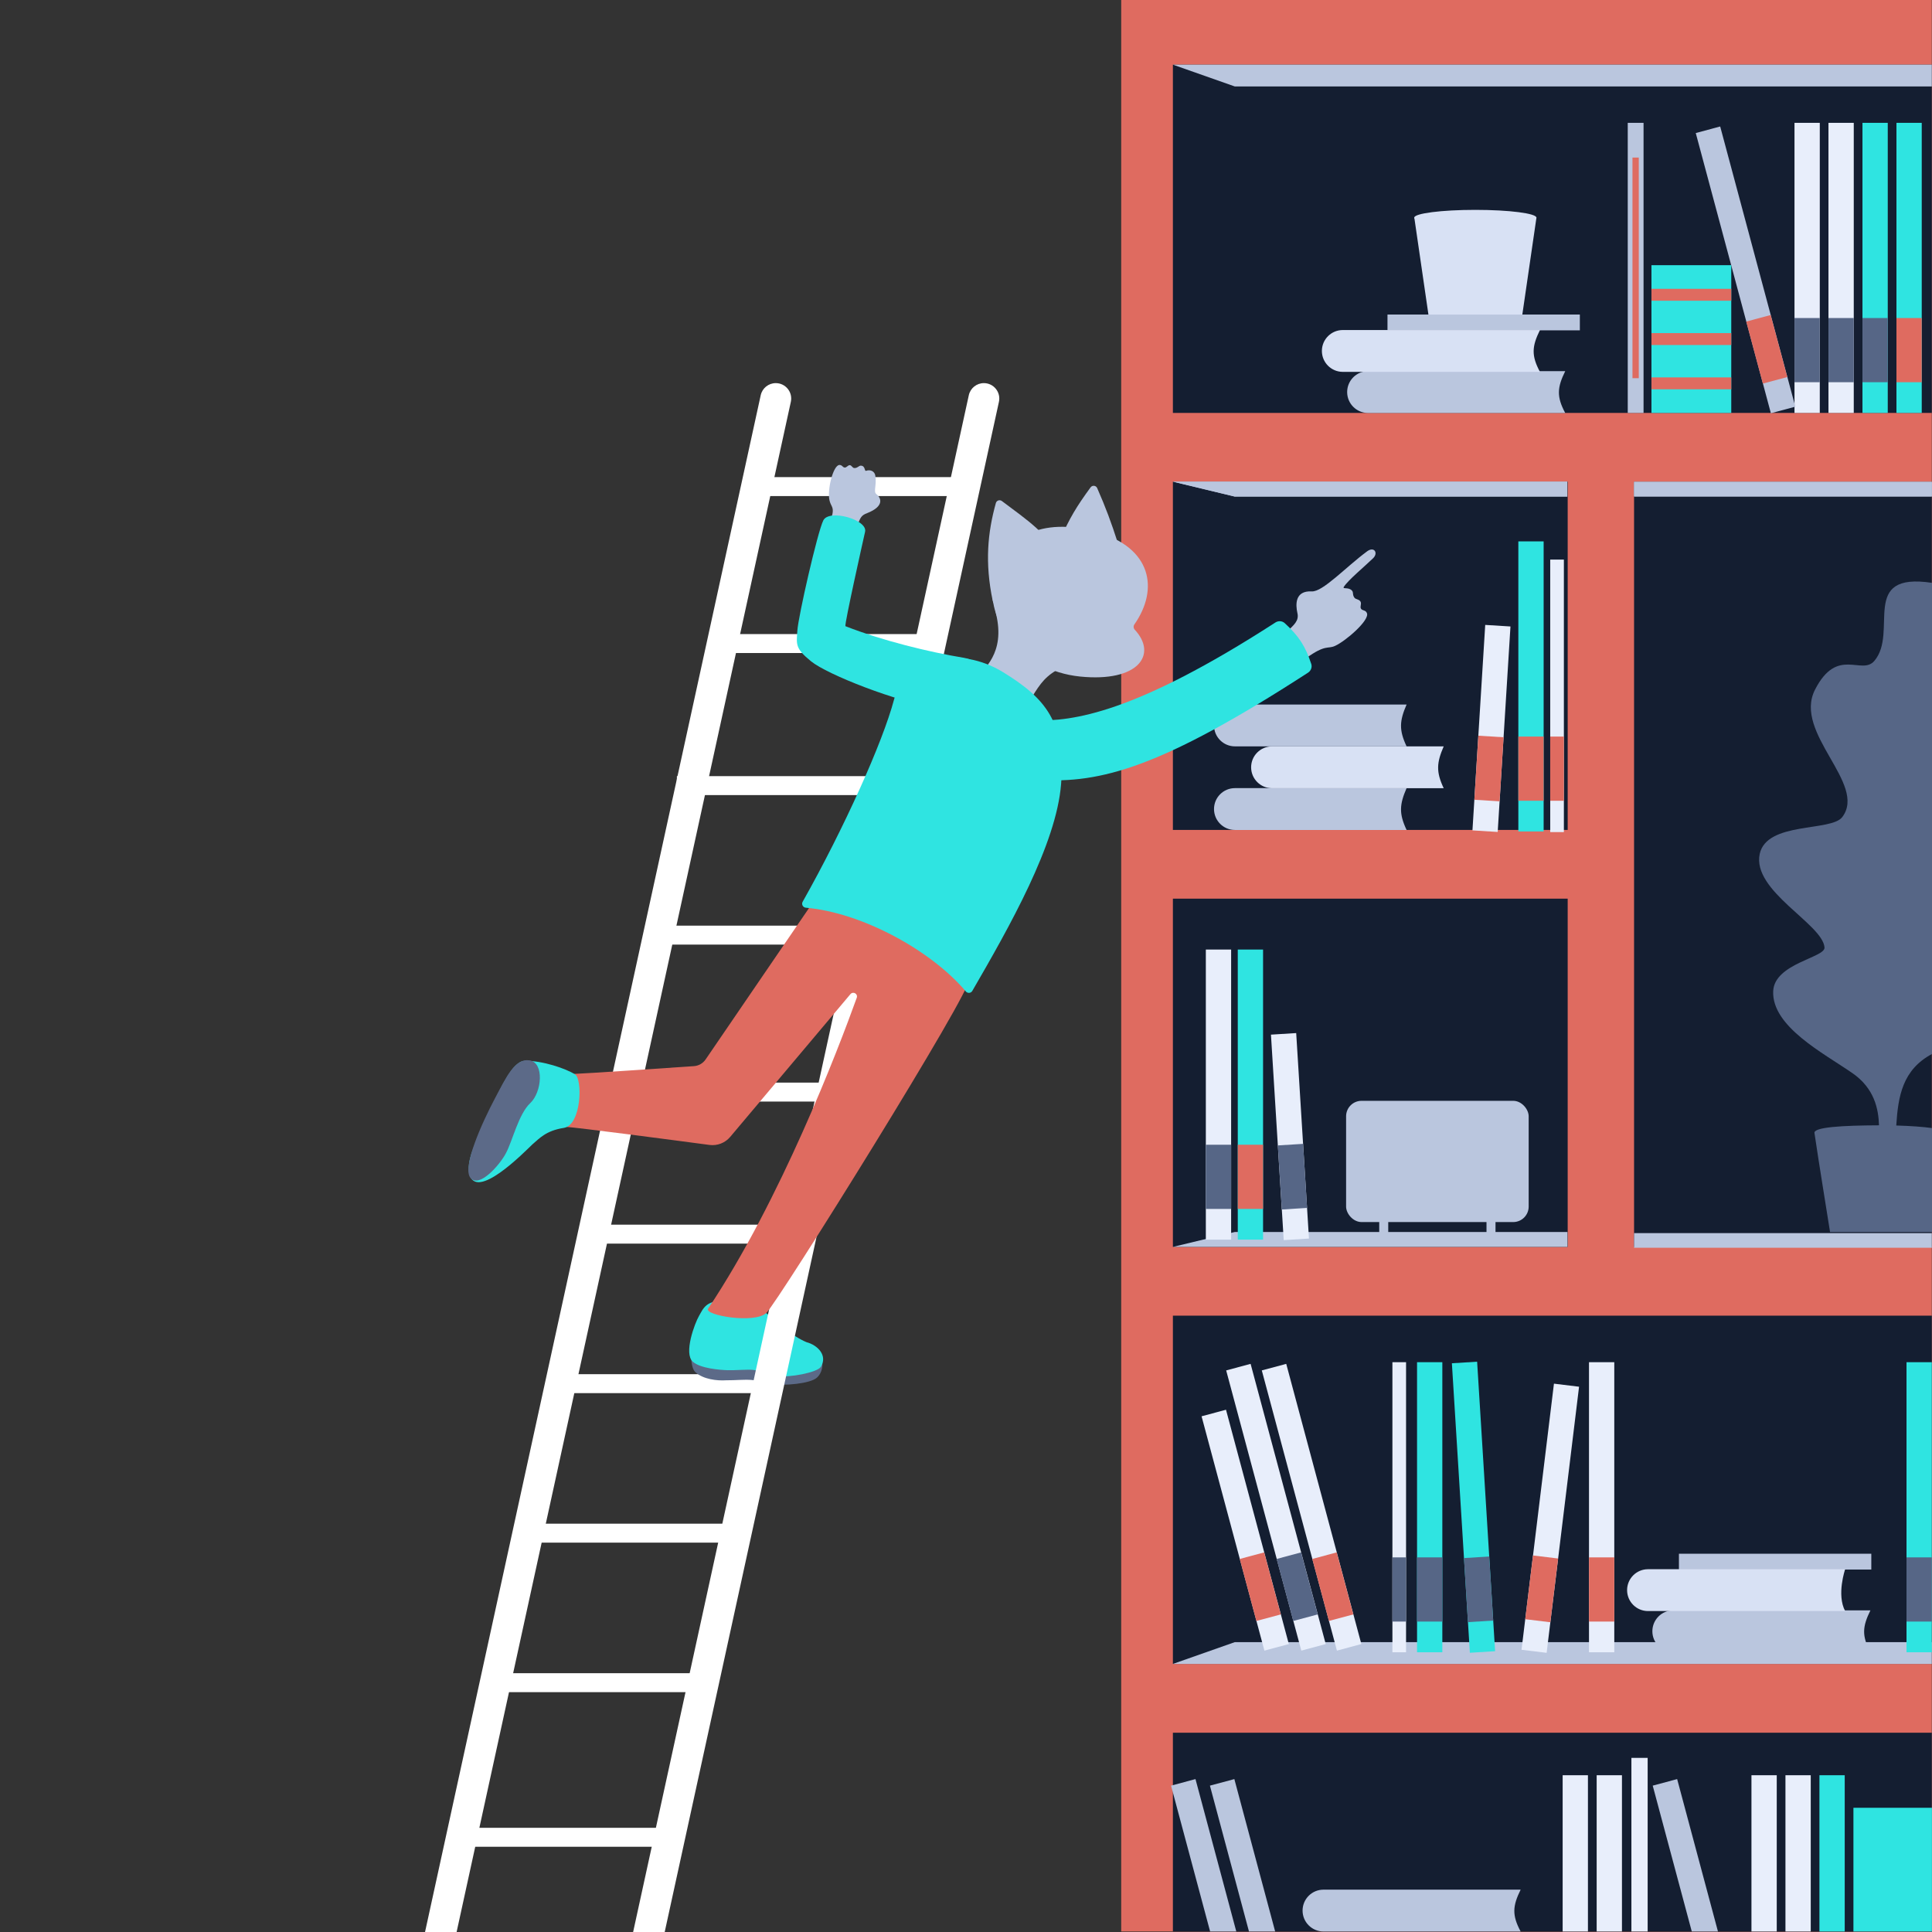 <svg width="500" height="500" viewBox="0 0 500 500" fill="none" xmlns="http://www.w3.org/2000/svg">
<rect x="0" y="0" width="500" height="500" fill="#333333" stroke="none"/>
<g clip-path="url(#clip0)">
<rect x="290.168" width="209.783" height="499.869" fill="#DF6B60"/>
<rect x="303.543" y="16.734" width="196.408" height="90.13" fill="#141E31"/>
<rect x="490.799" y="31.791" width="6.545" height="75.073" fill="#2FE4E1"/>
<rect width="6.545" height="16.612" transform="matrix(1 0 0 -1 490.799 98.918)" fill="#DF6B60"/>
<rect x="482.004" y="31.791" width="6.545" height="75.073" fill="#2FE4E1"/>
<rect width="6.545" height="16.612" transform="matrix(1 0 0 -1 482.004 98.919)" fill="#566686"/>
<rect x="473.207" y="31.791" width="6.545" height="75.073" fill="#E8EEFB"/>
<rect width="6.545" height="16.612" transform="matrix(1 0 0 -1 473.207 98.918)" fill="#566686"/>
<rect x="464.414" y="31.791" width="6.545" height="75.073" fill="#E8EEFB"/>
<rect width="6.545" height="16.612" transform="matrix(1 0 0 -1 464.414 98.918)" fill="#566686"/>
<rect width="6.545" height="75.07" transform="matrix(0.966 -0.259 0.259 0.966 438.861 34.43)" fill="#BAC6DE"/>
<rect width="6.545" height="16.611" transform="matrix(0.966 -0.259 -0.259 -0.966 456.227 99.269)" fill="#DF6B60"/>
<rect x="421.26" y="31.791" width="4.089" height="75.073" fill="#BAC6DE"/>
<rect x="359.08" y="85.494" width="4.091" height="49.785" transform="rotate(-90 359.08 85.494)" fill="#BAC6DE"/>
<path d="M381.813 58.354C390.547 58.354 397.627 57.45 397.627 56.334C397.627 55.218 390.547 54.313 381.813 54.313C373.08 54.313 366 55.218 366 56.334C366 57.45 373.08 58.354 381.813 58.354Z" fill="#D8E1F4"/>
<path fill-rule="evenodd" clip-rule="evenodd" d="M393.974 81.432H369.679L366.023 56.334H397.63L393.974 81.432Z" fill="#D8E1F4"/>
<rect width="1.632" height="57.099" transform="matrix(1 0 0 -1 422.482 97.876)" fill="#DF6B60"/>
<rect x="427.393" y="68.63" width="20.656" height="38.235" fill="#2FE4E1"/>
<path d="M354.057 106.882C351.067 106.882 348.643 104.458 348.643 101.468V101.468C348.643 98.478 351.067 96.054 354.057 96.054L405.078 96.054C402.997 100.281 402.81 102.654 405.078 106.882L354.057 106.882Z" fill="#BAC6DE"/>
<path d="M347.518 96.24C344.527 96.24 342.104 93.816 342.104 90.826V90.826C342.104 87.835 344.527 85.412 347.518 85.412L398.539 85.412C396.458 89.639 396.271 92.012 398.539 96.24L347.518 96.24Z" fill="#D8E1F4"/>
<rect width="20.656" height="3.081" transform="matrix(1 0 0 -1 427.395 100.749)" fill="#DF6B60"/>
<rect width="20.656" height="3.081" transform="matrix(1 0 0 -1 427.395 89.289)" fill="#DF6B60"/>
<rect width="20.656" height="3.081" transform="matrix(1 0 0 -1 427.395 77.828)" fill="#DF6B60"/>
<path d="M303.543 16.734H499.951V22.367H319.545L303.543 16.734Z" fill="#BAC6DE"/>
<rect x="303.543" y="124.654" width="102.172" height="90.13" fill="#141E31"/>
<rect width="6.545" height="53.285" transform="matrix(-0.998 -0.062 -0.062 0.998 390.906 162.131)" fill="#E8EEFB"/>
<rect width="6.545" height="16.612" transform="matrix(-0.998 -0.062 0.062 -0.998 388.096 207.382)" fill="#DF6B60"/>
<rect x="303.543" y="232.573" width="102.172" height="90.13" fill="#141E31"/>
<rect x="422.896" y="124.705" width="77.058" height="197.999" fill="#141E31"/>
<rect width="6.545" height="75.073" transform="matrix(-1 0 0 1 399.492 140.109)" fill="#2FE4E1"/>
<rect x="399.492" y="207.235" width="6.545" height="16.612" transform="rotate(180 399.492 207.235)" fill="#DF6B60"/>
<rect x="422.896" y="124.705" width="77.058" height="3.786" fill="#BAC6DE"/>
<rect x="422.896" y="124.705" width="77.058" height="3.786" fill="#BAC6DE"/>
<rect width="3.533" height="70.523" transform="matrix(-1 0 0 1 404.73 144.821)" fill="#E8EEFB"/>
<rect x="404.73" y="207.236" width="3.533" height="16.612" transform="rotate(180 404.73 207.236)" fill="#DF6B60"/>
<rect x="422.896" y="319.128" width="77.058" height="3.786" fill="#BAC6DE"/>
<rect x="303.543" y="340.492" width="196.408" height="90.13" fill="#141E31"/>
<path d="M303.543 124.654H405.612V128.508H319.545L303.543 124.654Z" fill="#BAC6DE"/>
<path d="M303.543 124.654H405.612V128.508H319.545L303.543 124.654Z" fill="#BAC6DE"/>
<path d="M303.543 322.697H405.657V318.842H319.545L303.543 322.697Z" fill="#BAC6DE"/>
<rect width="6.545" height="53.285" transform="matrix(0.998 -0.062 0.062 0.998 328.922 267.764)" fill="#E8EEFB"/>
<rect width="6.545" height="16.612" transform="matrix(0.998 -0.062 -0.062 -0.998 331.738 313.015)" fill="#566686"/>
<rect x="434.506" y="406.196" width="4.091" height="49.785" transform="rotate(-90 434.506 406.196)" fill="#BAC6DE"/>
<path d="M433.045 427.582C430.055 427.582 427.631 425.158 427.631 422.168V422.168C427.631 419.178 430.055 416.754 433.045 416.754L484.067 416.754C481.985 420.981 481.798 423.355 484.067 427.582L433.045 427.582Z" fill="#BAC6DE"/>
<path d="M426.504 416.94C423.514 416.94 421.09 414.516 421.09 411.526V411.526C421.09 408.536 423.514 406.112 426.504 406.112L477.526 406.112C477.526 406.112 475.257 412.713 477.526 416.94L426.504 416.94Z" fill="#D8E1F4"/>
<rect x="320.334" y="245.742" width="6.545" height="75.073" fill="#2FE4E1"/>
<rect width="6.545" height="16.612" transform="matrix(1 0 0 -1 320.334 312.869)" fill="#DF6B60"/>
<rect x="312.07" y="245.742" width="6.545" height="75.073" fill="#E8EEFB"/>
<rect width="6.545" height="16.612" transform="matrix(1 0 0 -1 312.07 312.869)" fill="#566686"/>
<rect x="303.543" y="448.429" width="196.408" height="51.44" fill="#141E31"/>
<path d="M303.543 430.623H499.951V424.99H319.545L303.543 430.623Z" fill="#BAC6DE"/>
<rect width="6.545" height="62.78" transform="matrix(0.966 -0.259 0.259 0.966 310.965 366.534)" fill="#E8EEFB"/>
<rect width="6.545" height="16.611" transform="matrix(0.966 -0.259 -0.259 -0.966 325.15 419.502)" fill="#DF6B60"/>
<path d="M342.52 499.869C339.529 499.869 337.105 497.445 337.105 494.455V494.455C337.105 491.465 339.529 489.041 342.52 489.041L393.541 489.041C391.46 493.268 391.273 495.642 393.541 499.869L342.52 499.869Z" fill="#BAC6DE"/>
<path d="M319.6 214.794C316.61 214.794 314.186 212.37 314.186 209.38V209.38C314.186 206.39 316.61 203.966 319.6 203.966L364.026 203.966C362.188 208.193 362.023 210.566 364.026 214.794L319.6 214.794Z" fill="#BAC6DE"/>
<path d="M319.6 193.157C316.61 193.157 314.186 190.733 314.186 187.743V187.743C314.186 184.753 316.61 182.329 319.6 182.329L364.026 182.329C362.188 186.556 362.023 188.93 364.026 193.157L319.6 193.157Z" fill="#BAC6DE"/>
<path d="M329.203 203.99C326.213 203.99 323.789 201.566 323.789 198.576V198.576C323.789 195.585 326.213 193.162 329.203 193.162L373.63 193.162C371.791 197.389 371.627 199.762 373.63 203.99L329.203 203.99Z" fill="#D8E1F4"/>
<rect width="6.545" height="75.07" transform="matrix(0.966 -0.259 0.259 0.966 317.334 354.662)" fill="#E8EEFB"/>
<rect width="6.545" height="16.611" transform="matrix(0.966 -0.259 -0.259 -0.966 334.699 419.502)" fill="#566686"/>
<rect width="6.545" height="75.07" transform="matrix(0.966 -0.259 0.259 0.966 326.553 354.661)" fill="#E8EEFB"/>
<rect width="6.545" height="16.611" transform="matrix(0.966 -0.259 -0.259 -0.966 343.918 419.501)" fill="#DF6B60"/>
<rect width="6.545" height="75.073" transform="matrix(0.998 -0.062 0.062 0.998 375.746 352.811)" fill="#2FE4E1"/>
<rect width="6.545" height="16.612" transform="matrix(0.998 -0.062 -0.062 -0.998 379.906 419.808)" fill="#566686"/>
<rect x="411.23" y="352.535" width="6.545" height="75.073" fill="#E8EEFB"/>
<rect width="6.545" height="16.612" transform="matrix(1 0 0 -1 411.23 419.661)" fill="#DF6B60"/>
<rect x="366.729" y="352.534" width="6.545" height="75.073" fill="#2FE4E1"/>
<rect width="6.545" height="16.612" transform="matrix(1 0 0 -1 366.729 419.661)" fill="#566686"/>
<rect x="493.402" y="352.535" width="6.545" height="75.073" fill="#2FE4E1"/>
<rect width="6.545" height="16.612" transform="matrix(1 0 0 -1 493.402 419.661)" fill="#566686"/>
<rect x="360.355" y="352.535" width="3.533" height="75.073" fill="#E8EEFB"/>
<rect width="3.533" height="16.612" transform="matrix(1 0 0 -1 360.355 419.661)" fill="#566686"/>
<rect width="6.545" height="69.355" transform="matrix(0.993 0.121 -0.121 0.993 402.16 358.09)" fill="#E8EEFB"/>
<rect width="6.545" height="16.612" transform="matrix(0.993 0.121 0.121 -0.993 394.729 419.047)" fill="#DF6B60"/>
<rect x="479.666" y="467.853" width="20.319" height="32.016" fill="#2FE4E1"/>
<rect x="470.867" y="459.429" width="6.545" height="40.44" fill="#2FE4E1"/>
<rect x="462.074" y="459.429" width="6.545" height="40.44" fill="#E8EEFB"/>
<rect x="413.215" y="459.429" width="6.545" height="40.44" fill="#E8EEFB"/>
<rect x="404.412" y="459.429" width="6.545" height="40.44" fill="#E8EEFB"/>
<rect x="453.275" y="459.429" width="6.545" height="40.44" fill="#E8EEFB"/>
<rect x="422.207" y="454.938" width="4.205" height="44.931" fill="#E8EEFB"/>
<path d="M434.044 460.426L427.723 462.121L437.831 499.869H444.607L434.044 460.426Z" fill="#BAC6DE"/>
<path d="M309.39 460.426L303.068 462.121L313.177 499.869H319.952L309.39 460.426Z" fill="#BAC6DE"/>
<path d="M319.449 460.426L313.127 462.121L323.235 499.869H330.011L319.449 460.426Z" fill="#BAC6DE"/>
<rect x="348.369" y="284.891" width="47.25" height="31.377" rx="4" fill="#BAC6DE"/>
<rect x="384.705" y="309.907" width="2.331" height="11.024" rx="1.166" fill="#BAC6DE"/>
<rect x="356.945" y="309.907" width="2.331" height="11.024" rx="1.166" fill="#BAC6DE"/>
<path d="M499.998 150.838V272.77C492.362 276.844 491.23 283.712 490.751 291.28C494.411 291.379 497.626 291.616 499.998 291.942V318.854H473.616C472.33 310.637 470.855 301.864 469.595 293.287C469.116 291.67 477.012 291.269 486.282 291.23C486.154 287.075 485.137 281.647 479.328 277.676C472.049 272.623 458.492 265.676 458.901 256.504C459.231 249.298 472.426 247.832 472.181 245.197C471.716 239.11 453.357 230.599 455.415 220.981C457.273 212.558 473.901 215.28 476.782 211.452C483.298 202.828 463.982 189.729 469.723 178.489C475.46 167.246 481.792 174.869 485.062 171.06C491.444 163.59 481.006 147.972 499.998 150.838Z" fill="#566686"/>
<rect x="143.953" y="355.637" width="55.016" height="4.904" fill="white"/>
<path d="M183.535 341.729C179.381 342.009 178.846 347.481 178.816 350.676C178.939 352.504 179.062 354.331 180.037 355.184C182.038 356.934 185.46 357.386 187.988 357.216C190.375 357.239 192.642 356.964 194.588 357.138C196.535 357.313 197.434 357.72 200.055 358.193C202.675 358.666 209.695 358.141 211.439 356.516C213.182 354.892 213.11 352.124 212.28 350.711C207.901 346.882 201.587 347.412 196.674 344.513C192.484 342.225 183.535 341.729 183.535 341.729Z" fill="#5C6A88"/>
<path d="M187.902 336.743C182.749 336.313 181.997 338.669 180.899 340.565C179.8 342.461 176.862 350.28 179.31 352.42C181.312 354.171 186.374 354.546 188.296 354.607C190.218 354.668 193.348 354.365 194.897 354.529C196.445 354.694 198.158 355.628 201.164 356.11C204.17 356.591 211.565 355.207 212.457 353.713C214.234 350.737 211.559 348.093 208.726 347.355C204.95 345.774 201.161 342.271 198.895 340.309C196.63 338.347 193.055 337.173 187.902 336.743Z" fill="#2FE4E1"/>
<path d="M250.725 102.29C251.125 100.457 252.748 99.151 254.624 99.151V99.151C257.171 99.151 259.067 101.505 258.523 103.993L172.024 500H163.854L250.725 102.29Z" fill="white"/>
<path d="M196.871 102.29C197.272 100.457 198.894 99.151 200.77 99.151V99.151C203.318 99.151 205.213 101.505 204.669 103.994L118.17 500H110L196.871 102.29Z" fill="white"/>
<rect x="120.16" y="473.036" width="55.016" height="4.904" fill="white"/>
<rect x="129.027" y="433.024" width="55.016" height="4.904" fill="white"/>
<rect x="138.781" y="394.33" width="55.016" height="4.904" fill="white"/>
<rect x="151.537" y="316.944" width="55.016" height="4.904" fill="white"/>
<rect x="160.096" y="280.179" width="55.016" height="4.904" fill="white"/>
<rect x="169.451" y="239.557" width="55.016" height="4.904" fill="white"/>
<rect x="175.178" y="200.864" width="55.016" height="4.904" fill="white"/>
<rect x="187.191" y="164.099" width="55.016" height="4.904" fill="white"/>
<rect x="194.633" y="123.477" width="55.016" height="4.904" fill="white"/>
<path d="M252.82 175.585C254.301 173.115 260.307 169.328 257.757 158.789C255.207 148.25 293.632 155.99 273.307 173.527C269.913 175.565 268.702 177.726 265.985 182.172C263.268 186.618 251.338 178.055 252.82 175.585Z" fill="#BAC6DE"/>
<path d="M257.174 149.651C259.56 139.03 269.515 133.596 283.917 137.713C297.951 141.725 300.024 152.381 293.573 161.607C293.282 162.024 293.33 162.592 293.675 162.965C299.642 169.402 294.61 176.606 279.556 175.092C264.005 173.527 254.788 160.272 257.174 149.651Z" fill="#BAC6DE"/>
<path d="M282.243 126.128C278.699 130.968 276.679 134.259 274.486 139.462C274.225 140.082 274.648 140.772 275.317 140.83L288.311 141.961C289.022 142.023 289.566 141.341 289.347 140.662C287.537 135.043 286.211 131.482 283.951 126.317C283.644 125.616 282.695 125.511 282.243 126.128Z" fill="#BAC6DE"/>
<path d="M257.729 130.186C255.608 137.806 254.844 145.609 256.91 155.477C258.759 162.259 278.29 152.947 274.812 145.375C271.531 138.231 265.685 134.507 259.29 129.671C258.73 129.248 257.917 129.51 257.729 130.186Z" fill="#BAC6DE"/>
<path d="M213.173 229.44L182.612 274.183C181.922 275.193 180.81 275.831 179.59 275.915C173.08 276.364 152.106 277.801 148.116 277.95C143.379 278.126 142.314 291.389 146.311 291.619C149.576 291.806 174.562 295.105 183.605 296.307C185.637 296.578 187.658 295.792 188.979 294.224L220.079 257.298C220.789 256.454 222.097 257.195 221.723 258.233C216.834 271.796 202.103 310.396 183.239 338.716C182.297 340.4 195.265 342.649 198.319 339.798C201.372 336.947 252.31 255.167 250.677 253.638L213.173 229.44Z" fill="#DF6B60"/>
<path d="M259.561 173.939C248.477 167.14 234.379 169.714 231.373 181.062C228.441 192.131 218.392 214.46 207.722 233.383C207.354 234.035 207.803 234.851 208.549 234.916C223.093 236.175 241.013 245.991 249.953 256.581C250.41 257.123 251.273 257.065 251.628 256.452C261.211 239.919 273.415 218.442 274.611 202.884C275.838 186.921 270.644 180.738 259.561 173.939Z" fill="#2FE4E1"/>
<path d="M333.098 163.436C334.786 161.799 336.281 160.674 335.752 158.598C335.307 156.555 335.056 152.828 339.469 153.052C342.333 153.234 348.295 146.738 353.875 142.634C355.65 141.395 356.721 143.103 355.4 144.429C353.131 146.644 348.885 150.113 347.765 151.912C347.408 152.55 349.062 151.85 349.917 152.883C350.319 153.34 349.962 153.979 350.548 154.707C350.866 155.13 351.591 155.032 352.044 155.608C352.496 156.183 351.868 157.006 352.236 157.547C352.604 158.089 353.398 157.823 353.748 158.651C354.581 160.459 348.253 165.924 345.501 167.159C343.576 168.043 343.121 166.659 338.007 170.343C335.452 172.539 331.657 165.301 333.098 163.436Z" fill="#BAC6DE"/>
<path d="M268.693 201.83C252.316 200.837 257.428 186.102 267.595 186.428C277.646 186.751 293.728 184.581 330.08 161.095C330.827 160.613 331.826 160.665 332.483 161.265C336.202 164.661 337.861 167.326 339.351 171.822C339.63 172.665 339.274 173.597 338.528 174.08C300.522 198.697 284.89 202.813 268.693 201.83Z" fill="#2FE4E1"/>
<path d="M221.976 135.707C222.7 134.016 222.824 133.385 224.446 132.787C228.809 131.058 228.146 128.931 226.814 127.884C225.961 127.225 226.931 125.616 226.538 123.116C226.351 121.901 225.191 121.477 224.172 121.834C223.638 122.056 224.035 120.53 222.763 120.51C222.31 120.486 221.841 121.212 221.072 121.127C220.619 121.103 220.446 120.48 219.974 120.388C219.432 120.314 219.12 121.071 218.579 120.998C218.037 120.924 217.934 120.282 217.204 120.335C215.605 120.48 214.054 126.722 214.663 129.46C215.034 131.071 215.802 131.156 215.431 133.048C215.308 133.678 214.234 135.988 213.51 137.679C212.905 139.262 219.81 142.418 220.419 140.311C221.148 138.097 221.695 136.306 221.976 135.707Z" fill="#BAC6DE"/>
<path d="M206.36 163.162C206.597 159.518 211.569 137.686 213.073 134.677C214.577 131.667 224.592 134.476 223.884 137.617C223.175 140.758 218.6 161.209 218.787 162.053C228.486 165.844 240.389 168.732 249.449 170.241C258.508 171.751 253.484 184.946 242.727 183.286C231.97 181.627 214.117 174.567 209.922 171.161C205.727 167.755 206.122 166.805 206.36 163.162Z" fill="#2FE4E1"/>
<path d="M122.963 296.12C121.853 298.569 120.972 301.58 121.436 303.68C123.083 311.123 135.785 298.062 137.826 296.127C139.58 294.645 141.293 292.613 145.904 291.902C150.515 291.191 150.799 279.231 148.817 278.047C146.444 276.534 140.369 274.455 135.804 274.545C131.238 274.635 126.389 289.703 122.963 296.12Z" fill="#2FE4E1"/>
<path d="M137.232 285.481C134.204 288.317 132.632 295.263 130.964 298.386C129.435 301.374 124.051 307.599 121.76 304.846C119.468 302.093 124.938 290.204 128.032 284.366C131.092 278.595 133.255 273.839 137.068 274.423C140.882 275.007 140.26 282.645 137.232 285.481Z" fill="#5C6A88"/>
</g>
<defs>
<clipPath id="clip0">
<rect width="500" height="500" fill="white"/>
</clipPath>
</defs>
</svg>
